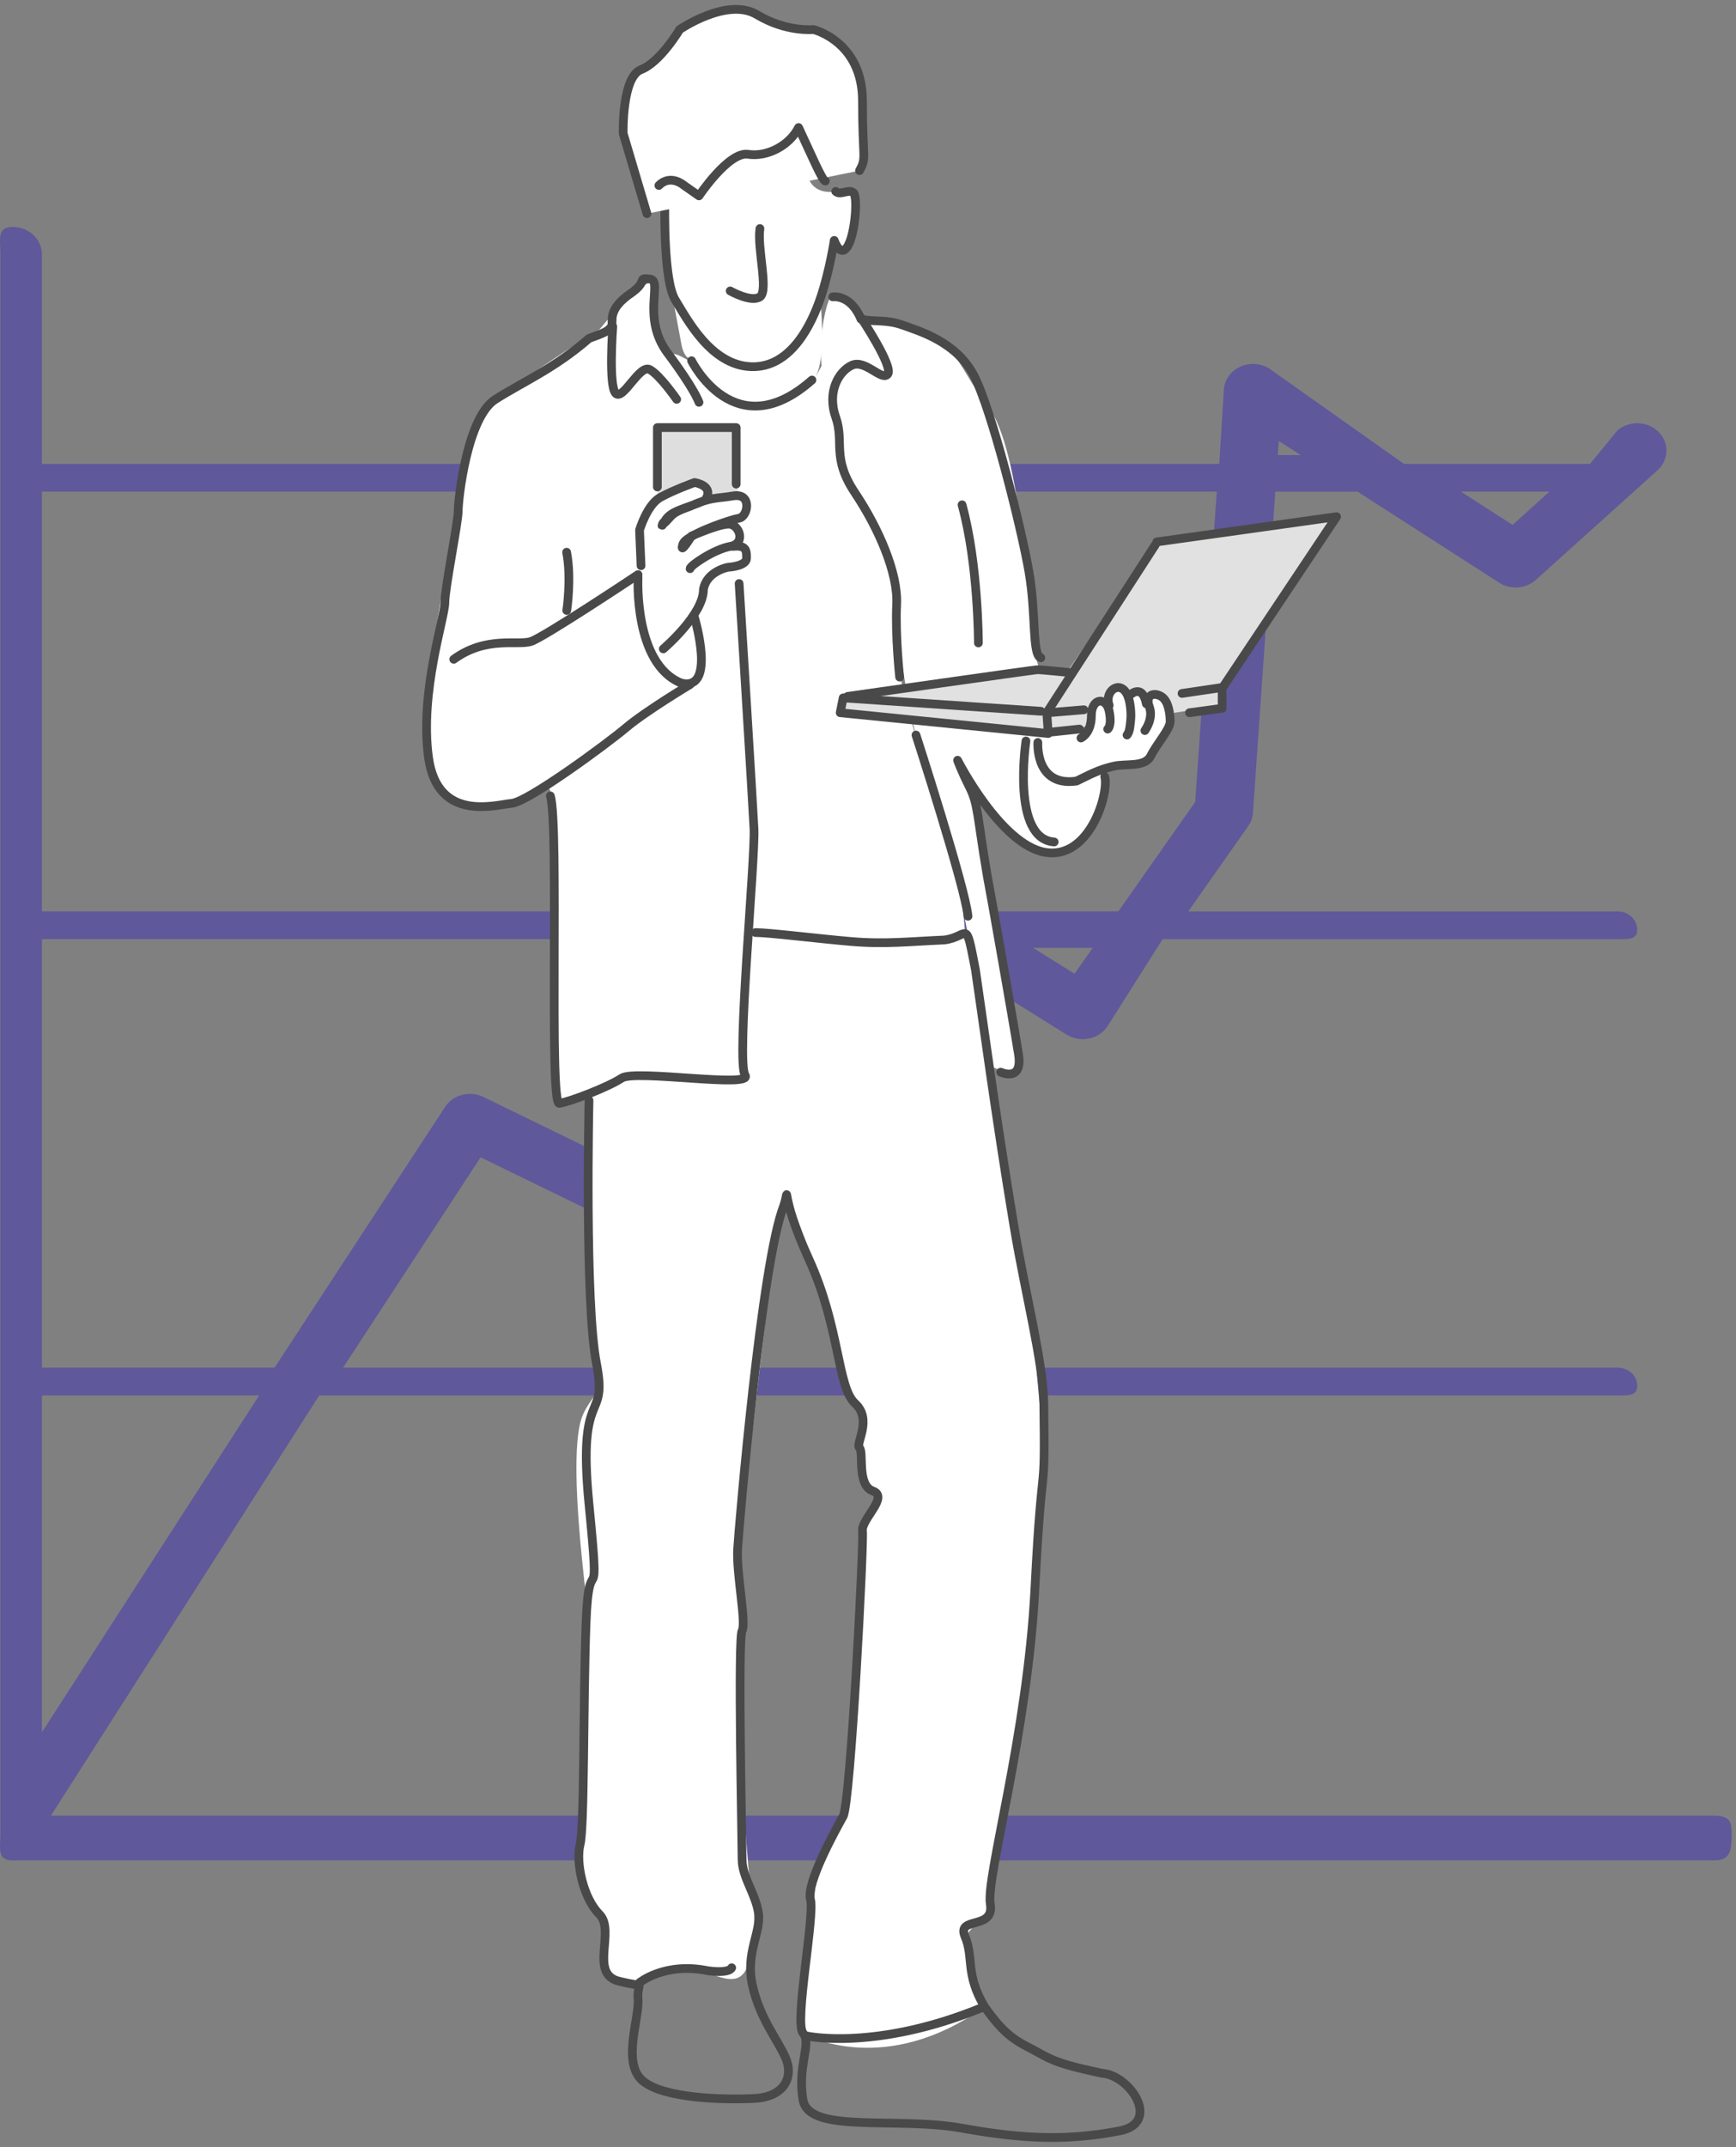 <?xml version="1.0" encoding="UTF-8" standalone="no"?>
<svg width="199px" height="246px" viewBox="0 0 199 246" version="1.1" xmlns="http://www.w3.org/2000/svg" xmlns:xlink="http://www.w3.org/1999/xlink" xmlns:sketch="http://www.bohemiancoding.com/sketch/ns">
    <rect x="0" y="0" width="199" height="246" fill="#808080" stroke="none"/>
    <!-- Generator: Sketch 3.5.2 (25235) - http://www.bohemiancoding.com/sketch -->
    <title>Professional</title>
    <desc>Created with Sketch.</desc>
    <defs></defs>
    <g id="Page-2" stroke="none" stroke-width="1" fill="none" fill-rule="evenodd" sketch:type="MSPage">
        <g id="Desktop-HD-Copy-2" sketch:type="MSArtboardGroup" transform="translate(-986, -1040)">
            <g id="Professional" sketch:type="MSLayerGroup" transform="translate(986, 1041)">
                <g id="noun_36628" transform="translate(0, 25)" fill="#5F589A" sketch:type="MSShapeGroup">
                    <path d="M5.839,182 L36.592,133.862 L185.45,133.862 C186.684,133.862 187.679,133.926 187.679,132.772 C187.679,131.618 186.681,130.682 185.45,130.682 L39.325,130.682 L55.091,106.584 L81.318,119.352 C82.139,119.754 83.098,119.817 83.973,119.527 C84.845,119.238 85.552,118.625 85.924,117.828 L102.391,82.594 L106.338,82.594 L122.263,92.524 C123.005,92.987 123.918,93.155 124.784,92.985 C125.654,92.819 126.421,92.335 126.912,91.639 L133.27,81.594 L185.448,81.594 C186.681,81.594 187.677,81.659 187.677,80.504 C187.677,79.35 186.679,78.414 185.448,78.414 L136.212,78.414 L143.083,68.642 C143.402,68.188 143.588,67.662 143.628,67.12 L146.187,30.326 L155.617,30.326 L171.851,40.755 C173.154,41.591 174.91,41.461 176.058,40.431 L189.996,27.885 C191.328,26.685 191.373,24.7 190.092,23.451 C188.81,22.196 186.693,22.162 185.363,23.361 L182.268,27.147 L160.943,27.147 L145.523,16.242 C144.532,15.605 143.254,15.516 142.168,16.008 C141.087,16.502 140.372,17.499 140.293,18.626 L139.771,27.149 L4.803,27.149 L4.803,3.137 C4.803,1.404 3.305,0 1.457,0 C-0.391,0 0.045,1.404 0.045,3.137 L0.045,183.997 C0.045,185.73 -0.389,187.134 1.459,187.134 L196.603,187.134 C198.451,187.134 198.5,185.732 198.5,184 C198.498,182.27 197.934,182 196.086,182 L5.839,182 Z M4.803,133.862 L29.706,133.862 L4.803,172.454 L4.803,133.862 Z M55.409,99.668 C53.853,98.914 51.935,99.412 51.016,100.814 L31.476,130.68 L4.803,130.68 L4.803,81.59 L95.085,81.59 L81.23,112.239 L55.409,99.668 Z M123.174,85.552 L118.421,82.59 L125.257,82.59 L123.174,85.552 L123.174,85.552 Z M177.624,30.318 L173.39,34.13 L167.456,30.318 L177.624,30.318 L177.624,30.318 Z M146.588,24.519 L149.107,26.136 L146.476,26.136 L146.588,24.519 L146.588,24.519 Z M139.482,30.318 L137.008,65.875 L128.197,78.408 L111.716,78.408 L103.672,73.392 C102.847,72.876 101.822,72.734 100.875,72.994 C99.929,73.255 99.151,73.896 98.754,74.746 L97.043,78.408 L4.803,78.408 L4.803,30.318 L139.482,30.318 L139.482,30.318 Z" id="Shape"></path>
                </g>
                <path d="M71.096,226.134 C71.096,226.134 72.08,226.348 74.163,225.794 C75.253,225.504 77.315,224.262 78.252,224.262 C80.978,224.262 84.556,227.665 85.748,224.092 C86.941,220.519 86.43,215.584 86.089,215.074 C85.748,214.563 85.067,202.312 85.067,202.312 L84.896,186.658 L85.237,184.787 L84.556,177.3 L89.156,138.335 L90.348,135.782 L94.607,147.353 L96.993,157.732 L98.696,160.795 L98.696,164.538 C98.696,164.538 97.333,168.792 100.741,170.153 C99.719,172.195 98.867,172.876 98.867,175.768 C98.867,178.661 97.333,204.865 97.333,204.865 L93.585,213.713 L93.074,219.498 L91.881,230.388 L92.733,232.259 C92.733,232.259 101.593,236.854 112.667,229.026 C112.667,228.686 110.622,220.859 110.622,220.859 L112.326,218.817 C112.326,218.817 113.689,217.796 113.519,215.925 C113.348,214.053 117.948,190.742 117.948,190.742 L119.652,165.389 L118.289,149.905 L113.519,120.469 L110.963,105.835 C110.963,105.835 101.252,107.537 98.526,107.367 C95.8,107.197 87.111,105.665 87.111,105.665 L69.393,112.301 L67.519,125.233 L67.859,150.075 L68.711,158.243 C68.711,158.243 67.178,159.944 66.667,161.476 C66.156,163.007 65.644,166.75 66.667,177.13 C67.689,187.509 67.348,180.363 67.348,182.404 C67.348,184.446 66.837,207.927 66.837,207.927 L66.326,211.671 L67.689,216.265 L69.222,218.987 L68.881,223.752 L71.096,226.134 Z" id="Path-147" fill="#FFFFFF" sketch:type="MSShapeGroup"></path>
                <path d="M86.089,105.665 C87.111,105.835 94.096,112.301 110.622,106.176 C110.622,102.603 108.578,93.755 107.215,89.841 C105.852,85.927 102.444,77.079 102.615,70.444 C102.785,63.808 100.23,58.533 96.652,53.598 C96.311,48.494 95.63,43.559 95.63,43.559 L94.778,39.135 C94.778,39.135 94.778,40.156 93.244,42.538 C90.689,44.75 88.133,45.091 88.133,45.091 L85.748,45.261 L82.511,44.07 L79.785,40.837 C79.785,40.837 77.23,39.135 77.059,39.646 C76.889,40.156 77.23,43.729 77.23,43.729 C77.23,43.729 85.067,105.495 86.089,105.665 Z" id="Path-155" fill="#FFFFFF" sketch:type="MSShapeGroup"></path>
                <path d="M95.459,32.84 C95.289,31.819 92.393,39.305 95.63,46.962 C96.652,53.939 96.481,50.195 96.481,50.195 C96.481,50.195 96.993,54.449 98.696,56.151 C100.4,57.852 102.444,64.658 102.444,64.658 C102.444,64.658 102.956,81.503 107.896,91.543 C110.622,102.432 113.519,121.149 113.519,121.149 C113.519,121.149 115.222,121.83 115.733,122 C116.244,122.17 117.096,120.639 117.096,120.639 L111.644,89.671 L116.585,95.116 L120.163,96.817 C120.163,96.817 125.615,97.328 126.978,87.799 C123.911,82.524 119.311,78.1 118.63,73.676 C117.948,69.252 117.096,50.365 113.178,45.431 C109.259,40.497 109.941,36.753 100.23,35.732 C96.141,34.711 98.696,32.84 95.459,32.84 Z" id="Path-149" fill="#FFFFFF" sketch:type="MSShapeGroup"></path>
                <path d="M84.726,65.679 L85.919,85.587 L86.43,91.713 L85.748,104.815 L85.407,119.788 L85.407,122.34 L73.141,122.34 L67.859,123.872 L64.111,125.403 L63.6,120.128 L63.259,90.011 L62.748,88.82 L59,90.692 L53.378,91.202 C53.378,91.202 47.926,90.522 49.119,78.1 C50.311,65.679 54.4,48.324 54.4,48.324 C54.4,48.324 52.526,46.792 68.711,36.753 C68.934,36.486 70.217,34.971 70.415,34.711 C71.727,32.991 71.49,32.75 72.97,32.159 C74.674,31.478 74.844,30.457 75.015,31.989 C75.185,33.52 73.141,36.753 80.126,44.75 C87.111,52.748 84.726,65.679 84.726,65.679 Z" id="Path-148" fill="#FFFFFF" sketch:type="MSShapeGroup"></path>
                <path d="M75.356,55.98 L75.526,47.983 L84.385,47.983 L84.556,55.47 L79.104,57.001 L75.356,55.98 Z" id="Path-151" fill="#DEDEDE" sketch:type="MSShapeGroup"></path>
                <path d="M75.526,73.336 L79.785,69.423 L80.807,65.849 L82.681,64.318 L85.237,63.467 L85.578,61.936 L84.556,60.745 L83.874,58.873 L85.578,57.682 L85.237,55.81 L81.319,55.98 L79.615,54.109 L75.015,56.321 L73.311,60.064 L73.481,63.637 L72.97,65.679 L74.504,73.506 L75.526,73.336 Z" id="Path-150" fill="#FFFFFF" sketch:type="MSShapeGroup"></path>
                <path d="M97.674,78.951 C98.015,78.951 119.481,75.548 119.481,75.548 L122.378,75.888 L132.6,61.085 L153.215,58.192 L140.267,77.42 L140.096,79.802 L120.504,82.865 L96.481,80.653 L96.652,79.121 C96.652,79.121 97.333,78.951 97.674,78.951 Z" id="Path-154" fill="#E1E1E1" sketch:type="MSShapeGroup"></path>
                <path d="M118.97,83.886 L119.652,86.948 L121.356,88.31 L124.593,87.969 L127.83,86.438 L130.556,86.608 L132.6,84.566 L134.304,81.503 L133.111,78.781 L131.407,78.781 L130.044,78.271 L129.363,78.271 L128.17,77.93 L127.148,78.781 L127.148,80.312 L125.956,79.291 L125.444,80.483 L124.593,82.354 L123.911,83.545 L123.57,82.524 L119.652,83.205 L118.97,83.886 Z" id="Path-152" fill="#FFFFFF" sketch:type="MSShapeGroup"></path>
                <path d="M76.207,23.481 C75.921,27.424 76.719,31.649 76.719,31.649 L77.059,32.84 C77.059,32.84 77.741,36.413 78.081,38.285 C78.422,40.156 78.961,39.869 79.615,40.667 C81.148,42.538 82.341,45.771 86.43,45.431 C90.519,45.091 92.904,42.709 92.904,42.709 C92.904,42.709 94.778,42.538 94.096,34.031 C94.096,32.159 94.948,30.287 94.948,30.287 L95.63,27.054 L96.481,27.735 L97.504,26.714 L98.185,21.439 L96.993,21.099 L95.8,20.929 C95.8,20.929 93.585,21.439 92.733,19.568 C91.881,17.696 92.393,15.994 91.03,16.335 C89.667,16.675 87.793,18.377 86.43,17.866 C85.067,17.356 85.237,17.015 84.044,17.356 C82.852,17.696 80.978,20.248 80.978,20.248 L80.296,21.269 L77.57,19.908 C77.57,19.908 76.494,19.538 76.207,23.481 Z" id="Path-153" fill="#FFFFFF" sketch:type="MSShapeGroup"></path>
                <g id="pants" transform="translate(66.326, 105.835)" stroke="#494949" stroke-linecap="round" sketch:type="MSShapeGroup" stroke-linejoin="round">
                    <path d="M1.193,19.227 C1.193,19.227 0.681,42.368 2.044,49.344 C3.407,56.321 -0.17,51.727 1.193,65.509 C2.556,79.291 1.193,69.763 0.852,79.121 C0.511,88.48 0.681,102.432 0.17,104.474 C-0.341,106.516 0.511,110.6 2.385,112.471 C4.259,114.343 1.193,119.278 4.6,120.128 C8.007,120.979 6.644,119.958 6.815,122.17 C6.985,124.382 4.941,129.487 7.326,131.529 C9.711,133.57 16.526,133.741 20.104,133.57 C23.681,133.4 24.704,131.018 23.681,128.806 C22.659,126.594 20.785,124.382 19.933,120.639 C19.081,116.895 20.956,114.513 20.615,112.301 C20.274,110.089 18.741,108.218 18.741,106.176 C18.741,104.134 18.23,80.823 18.741,79.972 C19.252,79.121 18.059,73.336 18.23,70.614 C18.4,67.891 20.956,37.774 23.511,31.308 C24.363,28.756 22.83,29.607 26.407,37.434 C29.985,45.261 29.644,52.067 31.689,53.939 C33.733,55.81 31.689,58.533 32.2,59.043 C32.711,59.554 31.859,63.297 33.733,63.978 C35.607,64.658 32.37,67.211 32.541,68.572 C32.711,69.933 31.178,99.71 30.326,101.241 C29.474,102.773 26.067,108.898 26.578,110.77 C27.089,112.642 24.704,124.893 25.726,126.084 C26.748,127.275 25.044,129.827 25.726,133.741 C26.407,137.654 36.459,135.612 43.956,136.974 C51.452,138.335 56.393,138.335 61.844,137.314 C66.956,136.463 63.207,130.848 59.97,130.678 C56.904,129.997 54.983,129.606 52.985,128.466 C50.6,127.105 49.237,126.934 46.511,123.021 C44.296,119.278 45.319,117.406 44.296,115.024 C43.274,112.642 47.704,114.343 47.193,111.28 C46.681,108.218 51.452,91.883 52.304,75.208 C53.156,58.533 53.496,66.02 53.326,53.939 C53.26,49.238 51.233,41.542 49.919,33.69 C47.855,21.362 46.113,8.412 45.489,4.254 C44.296,-1.872 44.807,0.51 41.911,0.851 C37.993,1.021 35.096,1.361 31.178,1.021 C27.259,0.681 21.807,0 20.274,0" id="Path-112"></path>
                    <path d="M26.237,126.424 C26.237,126.424 34.074,128.126 46.17,123.191" id="Path-113"></path>
                    <path d="M6.985,120.298 C6.985,120.298 9.881,117.916 14.822,118.937 C17.378,119.278 17.548,118.597 17.548,118.597" id="Path-114"></path>
                </g>
                <g id="shirt" transform="translate(48.607, 30.628)" stroke="#494949" stroke-linecap="round" sketch:type="MSShapeGroup" stroke-linejoin="round">
                    <path d="M24.533,34.541 C24.533,34.541 24.022,44.41 29.474,46.622 C33.563,47.643 31.007,39.135 31.007,39.135" id="Path-115"></path>
                    <path d="M24.533,34.201 C24.533,34.201 13.8,41.347 12.267,41.858 C10.733,42.368 7.156,41.177 3.407,43.9" id="Path-116"></path>
                    <path d="M30.496,46.792 C30.496,46.792 25.385,49.855 23.17,51.727 C20.956,53.598 11.926,60.234 10.052,60.404 C8.178,60.575 1.533,62.616 0.511,55.13 C-0.511,47.643 2.385,39.135 2.385,37.434 C2.385,35.732 3.919,28.245 3.919,26.884 C3.919,25.523 4.941,16.165 8.178,14.123 C11.415,12.081 14.993,10.55 18.911,7.146 C20.785,6.466 21.126,6.296 21.467,5.785 C21.807,5.275 20.785,3.914 23.852,1.872 C25.726,0.51 24.363,0.17 25.896,0.34 C27.43,0.51 24.874,4.764 27.941,8.848 C31.007,12.932 31.519,14.463 31.519,14.463" id="Path-117"></path>
                    <path d="M21.637,5.785 C21.637,5.785 21.126,12.591 21.978,13.442 C22.83,14.293 24.704,10.039 25.896,10.72 C27.089,11.4 28.963,14.123 28.963,14.123" id="Path-118"></path>
                    <path d="M46.852,2.382 C46.852,2.382 48.896,2.042 50.089,4.934 C51.452,5.275 52.985,4.934 54.859,5.615 C56.733,6.296 60.993,7.487 63.037,11.4 C65.081,15.314 68.489,28.926 69.341,33.861 C70.193,38.795 69.681,43.389 70.704,43.729" id="Path-119"></path>
                    <path d="M50.089,4.764 C50.089,4.764 53.837,10.379 53.156,11.23 C52.474,12.081 50.6,9.529 49.067,10.209 C47.533,10.89 46.17,13.272 47.193,16.165 C48.215,19.057 46.681,20.759 49.407,24.842 C52.133,28.926 54.348,34.031 54.178,37.604 C54.007,41.177 54.519,45.941 54.519,45.941" id="Path-120"></path>
                    <path d="M36.119,35.222 C36.119,35.222 37.652,59.894 37.822,63.297 C37.993,66.7 35.778,90.011 36.8,91.543 C37.822,93.074 24.193,90.862 22.659,91.883 C21.126,92.904 16.696,94.605 15.504,94.775 C14.311,94.946 15.504,62.787 14.481,59.554" id="Path-121"></path>
                    <path id="Path-122" d=""></path>
                    <path id="Path-123" d="M16.362,38.306 C16.362,38.306 16.923,34.645 16.347,31.635"></path>
                    <path d="M56.393,52.577 C56.393,52.577 62.015,69.933 62.356,73.336" id="Path-124"></path>
                    <path d="M66.104,91.202 C66.104,91.202 68.659,92.393 68.148,89.16 C67.637,85.927 64.911,70.444 64.57,68.742 C63.378,61.766 63.548,60.575 62.526,58.533 C61.504,56.491 61.163,55.47 61.163,55.47 C61.163,55.47 66.104,65.169 71.215,66.02 C76.326,66.87 78.541,59.213 78.03,57.342" id="Path-125"></path>
                    <path d="M69,53.258 C69,53.258 67.296,64.488 72.237,64.828" id="Path-126"></path>
                    <path id="Path-127" d=""></path>
                    <path d="M63.548,42.028 C63.548,42.028 63.548,33.01 61.674,26.204" id="Path-128"></path>
                    <path d="M26.748,24.162 L26.748,17.356 L35.784,17.356 L35.784,23.83" id="Path-146"></path>
                </g>
                <g id="face" transform="translate(71.096, 0)" stroke="#494949" stroke-linecap="round" sketch:type="MSShapeGroup" stroke-linejoin="round">
                    <path d="M5.111,22.63 C5.111,22.63 4.941,31.138 6.304,33.35 C7.667,35.562 10.393,40.837 14.993,41.007 C19.593,41.177 21.978,36.073 23,33.01 C24.022,29.947 24.533,26.544 24.533,26.544 C24.533,26.544 25.215,28.586 26.067,27.225 C26.919,25.863 27.259,21.609 26.748,21.099 C26.237,20.589 25.215,21.439 24.704,20.929" id="Path-131"></path>
                    <path d="M12.607,32.329 C12.607,32.329 14.993,33.69 16.015,33.01 C17.037,32.329 15.674,27.395 16.015,25.183" id="Path-132"></path>
                    <path d="M8.178,40.326 C8.178,40.326 13.119,50.365 21.978,42.538" id="Path-133"></path>
                    <path d="M3.067,23.481 L0.341,14.293 C0.341,14.293 0.17,7.827 2.385,6.976 C4.6,6.126 6.815,2.382 6.815,2.382 C6.815,2.382 12.267,-1.361 15.674,0.681 C19.081,2.722 22.148,2.382 22.148,2.382 C22.148,2.382 27.77,3.743 27.77,10.55 C27.77,17.356 28.281,17.015 27.43,18.547" id="Path-134" fill="#FFFFFF"></path>
                    <path d="M4.43,20.248 C5.793,18.887 7.326,20.248 7.326,20.248 L9.03,21.439 C9.03,21.439 12.437,16.335 14.652,16.675 C16.867,17.015 19.422,15.654 20.444,13.612 C21.807,16.505 23.17,19.738 23.511,19.738" id="Path-135"></path>
                </g>
                <g id="hands" transform="translate(73.141, 54.109)" stroke="#494949" stroke-linecap="round" sketch:type="MSShapeGroup" stroke-linejoin="round">
                    <path d="M0.341,9.699 L0.17,5.615 C0.17,5.615 1.022,2.722 2.556,1.872 C4.089,1.021 6.474,0.17 6.474,0.17 C6.474,0.17 8.859,0.51 7.667,2.212 C5.281,3.233 3.748,3.403 3.086,4.56 C2.423,5.717 2.953,4.694 2.896,4.764 C2.726,5.105 2.642,5.072 3.067,4.764 C3.276,4.613 3.76,3.974 4.089,3.743 C4.742,3.286 5.655,3.029 5.963,2.893 C8.426,1.799 8.859,2.042 10.904,1.702 C13.111,1.334 12.607,4.084 11.585,4.254 C10.701,4.401 6.754,5.723 5.452,6.806 C5.249,6.975 5.157,7.156 5.111,7.317 C4.77,8.508 6.133,6.296 6.133,6.296 C6.133,6.296 9.2,4.934 10.393,4.934 C11.585,4.934 12.437,7.146 10.563,7.487 C8.689,7.827 5.963,9.699 5.963,10.039" id="Path-129"></path>
                    <path d="M2.896,19.227 C2.896,19.227 7.496,15.314 7.496,12.421 C7.837,10.379 10.222,9.869 10.393,9.869 C10.563,9.869 12.437,9.699 12.437,8.848 C12.437,7.997 12.437,7.317 10.904,7.487" id="Path-130"></path>
                    <path d="M45.83,29.947 C45.83,29.947 45.489,35.052 50.259,34.371 C52.644,33.18 53.156,33.01 54.519,32.669 C55.881,32.329 58.096,32.84 58.778,31.478 C59.459,30.117 60.993,28.416 60.993,27.565 C60.993,26.714 60.822,25.183 59.97,24.672 C59.119,24.162 58.096,24.502 58.607,25.863 C59.119,27.225 58.096,28.586 58.096,28.586" id="Path-136"></path>
                    <path d="M50.77,29.437 C50.77,29.437 51.963,28.926 51.963,26.884 C51.963,24.842 53.667,24.672 54.007,26.374 C54.348,28.075 53.837,28.416 53.837,28.416" id="Path-137"></path>
                    <path d="M54.007,25.693 C53.326,23.821 55.881,22.29 56.393,25.574 C56.596,26.88 56.449,27.556 56.393,28.075 C56.308,28.861 56.052,29.096 56.052,29.096" id="Path-138"></path>
                    <path d="M56.222,24.672 C56.222,24.672 57.756,22.971 58.267,25.523" id="Path-139"></path>
                </g>
                <g id="comp" transform="translate(96.311, 58.192)" stroke="#494949" stroke-linecap="round" sketch:type="MSShapeGroup" stroke-linejoin="round">
                    <path d="M36.119,3.233 L23.681,22.46 L23.852,24.842 L0,22.46 L0.341,20.759 L23,22.29" id="Path-140"></path>
                    <path id="Path-141" d="M24.193,24.672 L27.43,24.332"></path>
                    <path id="Path-142" d="M23.852,22.46 L27.941,22.12"></path>
                    <path d="M40.037,22.46 L43.785,21.95 L43.785,19.568 L39.185,20.248" id="Path-143"></path>
                    <path d="M43.956,19.397 L56.904,0 L36.289,2.893" id="Path-144"></path>
                    <path d="M0.852,20.589 C0.852,20.589 22.319,17.526 22.659,17.526 C23,17.526 26.407,17.866 26.407,17.866" id="Path-145"></path>
                </g>
            </g>
        </g>
    </g>
</svg>